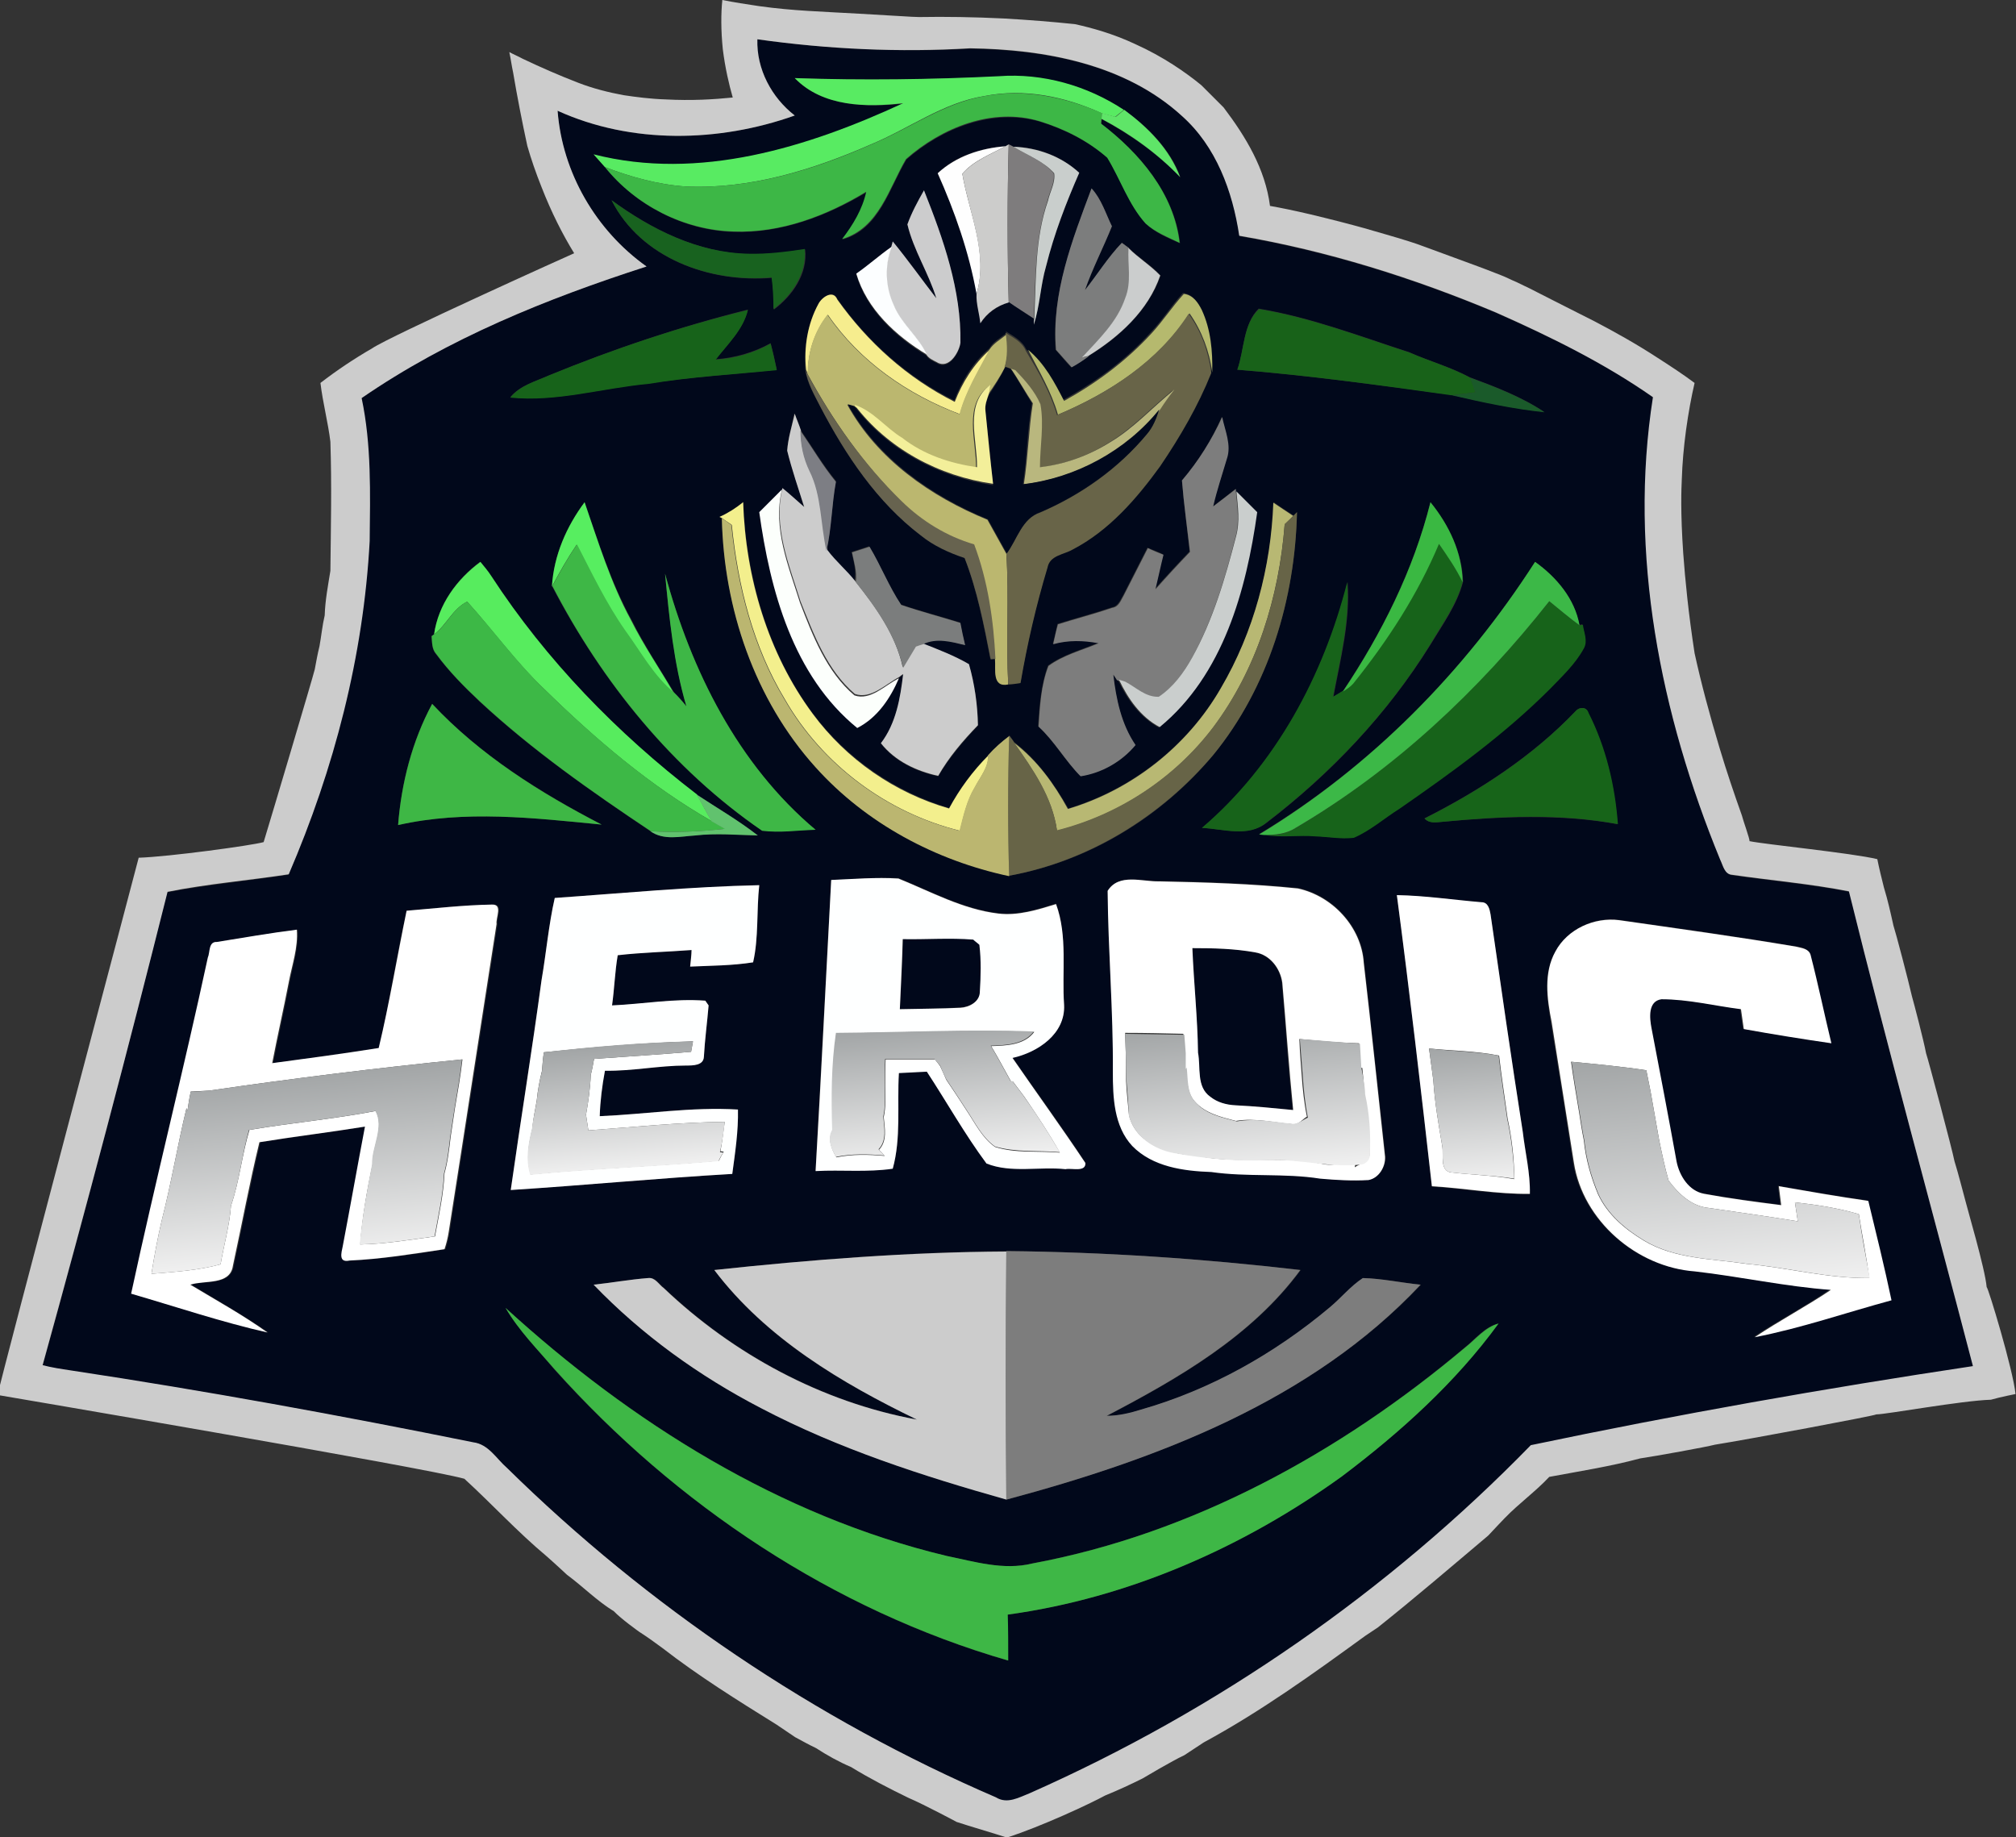 <?xml version="1.0" encoding="utf-8"?>
<!-- Generator: Adobe Illustrator 19.0.0, SVG Export Plug-In . SVG Version: 6.00 Build 0)  -->
<svg version="1.1" id="Layer_1" xmlns="http://www.w3.org/2000/svg" xmlns:xlink="http://www.w3.org/1999/xlink" x="0px" y="0px"
	 viewBox="-82 226.6 425.9 388.1" style="enable-background:new -82 226.6 425.9 388.1;" xml:space="preserve">
<rect x="-82" y="226.6" width="425.9" height="388.1" fill="#333333" stroke="none"/>
<style type="text/css">
	.st0{fill:#01081B;}
	.st1{fill:#CCCCCC;}
	.st2{fill:#58EB62;}
	.st3{fill:#3DB746;}
	.st4{fill:#5FE568;}
	.st5{fill:#FEFEFE;}
	.st6{fill:#CCCCCB;}
	.st7{fill:#7E7C7D;}
	.st8{fill:#C9CECC;}
	.st9{fill:#CCCCCD;}
	.st10{fill:#7C7D7D;}
	.st11{fill:#18621F;}
	.st12{fill:#FCFEFF;}
	.st13{fill:#CBCDCD;}
	.st14{fill:#F6ED8E;}
	.st15{fill:#B5B96E;}
	.st16{fill:#17631A;}
	.st17{fill:#186219;}
	.st18{fill:#BBB76F;}
	.st19{fill:#686448;}
	.st20{fill:#B9B77E;}
	.st21{fill:#67634F;}
	.st22{fill:#00081C;}
	.st23{fill:#1A5A2A;}
	.st24{fill:#F3EF9A;}
	.st25{fill:#7D7D7D;}
	.st26{fill:#7D7E84;}
	.st27{fill:#FCFFFC;}
	.st28{fill:#CACECD;}
	.st29{fill:#57EE60;}
	.st30{fill:#F3EF8D;}
	.st31{fill:#B8B873;}
	.st32{fill:#3AB842;}
	.st33{fill:#676447;}
	.st34{fill:#BBB670;}
	.st35{fill:#3EB746;}
	.st36{fill:#7B7D7D;}
	.st37{fill:#57EC5E;}
	.st38{fill:#3CB847;}
	.st39{fill:#3DB846;}
	.st40{fill:#3EB745;}
	.st41{fill:#176419;}
	.st42{fill:#61C26E;}
	.st43{fill:#FEFFFF;}
	.st44{fill:#FFFFFF;}
	.st45{fill:url(#SVGID_1_);}
	.st46{fill:url(#SVGID_2_);}
	.st47{fill:url(#SVGID_3_);}
	.st48{fill:url(#SVGID_4_);}
	.st49{fill:url(#SVGID_5_);}
	.st50{fill:url(#SVGID_6_);}
</style>
<path class="st0" d="M78,234.9c14.9,2.1,30,2.8,45,2c15.8,0.2,32.8,3.3,44.8,14.3c7.2,6.5,10.7,15.9,12.1,25.3
	c18.6,3.2,36.8,8.9,54.2,16.2c11.5,5.1,22.9,10.6,33.2,17.9c-5.2,33.1,1.6,67,14.2,97.7c0.6,1.2,0.9,3,2.5,3.2
	c8.2,1.2,16.5,1.9,24.7,3.5c8.2,33.5,17.5,66.9,26.2,100.3c-31.3,4.7-62.5,10.2-93.4,16.7c-30.1,30.9-66.3,56-105.8,73.5
	c-2.3,1-4.8,2.4-7.2,0.9C90.1,589.8,54.9,566,25.1,536.8c-2.2-2-3.9-5-7.1-5.4c-28.2-5.8-56.6-10.9-85.1-15.2
	c-2-0.3-3.9-0.6-5.9-1.1c9.2-33.2,18-66.6,26.3-100c8.5-1.6,17.1-2.4,25.6-3.7C-11.5,389-5.3,365.2-4,340.9
	c0.1-10.1,0.4-20.3-1.7-30.2c18.3-12.6,39.2-21,60.2-27.8C43.9,275.3,36.7,263,35.8,250c15.7,7.1,34.1,6.7,50.1,1
	C81,247.2,77.8,241.2,78,234.9 M85.9,243.1c5.9,6.1,15.1,6.2,23,5.4c-20.2,9.3-43.2,16.5-65.4,10.8c0.6,0.7,1.8,2,2.4,2.7
	c6.5,8.1,16.7,13.3,27.1,13.6c10,0.3,19.6-3.3,28.1-8.4c-0.8,3.7-2.8,7-5.1,10c7.8-2.2,9.8-10.7,13.5-16.9c7.5-6.6,18.2-10.9,28.2-8
	c5.2,1.6,10.2,4.1,14.3,7.7c2.8,4.5,4.5,9.8,8.1,13.9c2,1.9,4.7,3,7.2,4.1c-1.2-10.5-8.5-19-16.6-25.2c0-0.3,0-0.8,0.1-1
	c6.1,3.3,11.8,7.3,16.6,12.3c-2.1-5.9-6.8-10.6-11.8-14.2c-7.8-5.1-17.1-7.7-26.4-7.1C114.7,243.4,100.3,243.6,85.9,243.1
	 M116.1,263.2c3.7,8.1,6.6,16.6,8.3,25.4c-0.2,2.1,0.6,4.2,0.8,6.2c1.4-2.1,3.5-3.6,6-4.4c1.8,1.2,3.5,2.3,5.3,3.5
	c0,0.3,0,1-0.1,1.3c1.3-4,1.4-8.3,2.6-12.4c1.7-6.8,4.2-13.3,7-19.7c-3.8-3.5-8.8-5.4-13.9-5.5c-0.3-0.1-0.8-0.4-1-0.5l-0.7,0.4
	C125.2,257.9,119.9,259.5,116.1,263.2 M109.7,274c1.3,5.5,4.6,10.4,6.2,15.8c-3-4-6-8.1-9.2-12l-0.3,1.1c-2.6,1.8-4.9,3.9-7.5,5.7
	c2.1,7.4,8.3,13.2,14.8,17.1c0.4,0.8,1.4,1.2,2.2,1.6c2.4,1.6,4.7-2,5-4.1c0.2-11.2-3.6-22-7.7-32.2
	C111.9,269.1,110.6,271.5,109.7,274 M148.6,266.4c-4,10.9-8.5,22.3-7.6,34.1c1.1,1.2,2.1,2.5,3.3,3.7c1.3-0.7,2.5-1.5,3.7-2.4
	c6.5-4,12.6-9.6,15.2-17c-2-2.2-4.6-3.7-6.7-5.8c-0.5-0.4-1-0.7-1.5-1.1c-2.9,3.1-5.1,6.7-7.8,10c1.6-4.6,3.9-9,5.7-13.5
	C151.5,271.7,150.7,268.6,148.6,266.4 M47.2,268.9c6.2,12.3,20.8,17.5,33.9,16.4c0.3,2.2,0.4,4.4,0.4,6.7c3.9-2.9,7.2-7.6,6.6-12.7
	c-4,0.6-7.9,1.1-11.9,1C65.4,280,55.6,275,47.2,268.9 M90.9,290.8c-2.3,4.2-3.1,9.2-2.8,13.9c0.4,2.8,1.9,5.3,3.2,7.8
	c5.3,10.2,11.9,20,21.1,27c2.8,2.2,6,3.7,9.3,4.8c2.7,6.9,4.1,14.2,5.5,21.4l1-0.1c0.2,2.1-0.7,6,2.8,5.3c0.7-0.1,1.9-0.3,2.6-0.3
	c1.4-8.2,3.3-16.4,5.7-24.4c0.5-2.6,3.4-2.6,5.3-3.8c7.7-4,13.5-10.6,18.5-17.6c4.2-6.2,8-12.7,10.8-19.7c0.1-4.5-0.3-9.1-2.2-13.2
	c-0.7-1.6-1.9-3.2-3.8-3.4c-2.4,2.6-4.3,5.7-6.8,8.3c-5.3,5.9-11.8,10.6-18.7,14.4c-2-3.9-4.1-8-7.6-10.8c-0.8-1.8-2.7-2.8-4.3-3.8
	l0.1,0.4c-1.3,1-2.8,1.8-3.6,3.2c-3.4,2.9-5.8,6.8-7.4,11c-9.9-4.9-18.4-12.5-24.8-21.6C94,287.8,91.7,289.4,90.9,290.8 M34,305.9
	c-2.9,1.3-6.1,2.1-8.2,4.6c9.9,1,19.5-2,29.2-2.9c9-1.4,18-1.9,27.1-2.9c-0.4-1.9-0.8-3.8-1.3-5.6c-3.6,2-7.6,3.1-11.6,3.4
	c2.6-3.3,5.8-6.3,6.8-10.5C61.7,295.6,47.6,300.3,34,305.9 M179.4,304.7c15.1,1.2,30.2,3.3,45.2,5.3c6.5,1.5,13,2.9,19.6,3.6
	c-4.8-3.2-10.3-5.3-15.7-7.3c-4.1-2.2-8.6-3.4-12.8-5.3c-10.5-3.4-20.9-7.4-31.8-9.2C180.6,295.1,180.9,300.5,179.4,304.7
	 M84.3,321.8c1.1,4.1,2.5,8.1,3.6,12.2c-1.5-1.3-3.1-2.7-4.6-4c-1.6,1.6-3.2,3.2-4.8,4.8c2.3,16.5,7.1,34.5,20.7,45.4
	c4.2-2.1,6.9-6.2,8.8-10.5c0.2-0.1,0.6-0.4,0.8-0.6c-0.6,5.1-1.5,10.4-4.7,14.6c3,3.8,7.5,5.9,12.1,6.9c2.3-3.9,5.3-7.4,8.4-10.7
	c0-4.4-0.7-8.7-1.9-12.9c-3.1-1.8-6.4-3.1-9.8-4.4c2.9-1.4,6-0.5,8.9,0.2c-0.3-1.6-0.7-3.1-1-4.7c-4.1-1.3-8.4-2.4-12.5-3.8
	c-2.6-3.9-4.3-8.3-6.7-12.3c-1.2,0.4-2.5,0.8-3.7,1.2c0.4,2,1.1,4.1,0.6,6.2c-1.9-2.3-4.1-4.3-5.9-6.6c1.1-4.8,1.1-9.7,2-14.6
	c-2.8-3.4-5-7.2-7.5-10.8c-0.3-1.2-0.8-2.4-1.3-3.5C85.3,316.6,84.5,319.1,84.3,321.8 M167.7,328.1c0.4,5,1.1,10,1.6,15
	c-2.5,2.6-4.9,5.2-7.3,7.9c0.6-2.4,1.1-4.8,1.7-7.3c-0.8-0.4-2.5-1.1-3.3-1.4c-1.7,3.3-3.4,6.7-5.1,10c-0.6,1-1.1,2.4-2.4,2.6
	c-3.8,1.3-7.7,2.3-11.5,3.5c-0.3,1.4-0.6,2.8-1,4.2c3.2-0.9,6.4-0.8,9.6-0.2c-3.6,1.5-7.4,2.5-10.6,4.8c-1.5,4.1-1.8,8.5-2.1,12.8
	c3.4,3.1,5.7,7.3,8.9,10.5c4.5-0.7,8.7-3.1,11.6-6.6c-3-4.4-4.1-9.7-4.7-14.9c0.2,0.3,0.6,0.9,0.8,1.2l0.3,0.1c1.9,4,4.6,7.8,8.6,10
	c13.5-11,18.3-28.9,20.6-45.4c-1.5-1.5-2.9-2.9-4.4-4.4l0-0.6c-1.6,1.3-3.2,2.5-4.8,3.7c0.8-3.4,2-6.7,2.9-10.1c1-3-0.4-5.9-1-8.8
	C174,319.5,171.2,324,167.7,328.1 M41.5,332.7c-3.8,5.1-6.5,11.2-6.9,17.7c10.6,20.3,25.4,38.7,44.4,51.7c3.8,0.4,7.5-0.2,11.3-0.2
	c-16.5-13.7-26.3-33.7-31.8-54.1c0.9,9.4,1.9,18.9,4.5,28c-0.8-1-1.6-1.9-2.5-2.8c-3.1-5.1-6.4-10.1-9.1-15.5
	C47.1,349.7,44.4,341.1,41.5,332.7 M70,335.8l0.5,0.3c0.5,19,6.9,38.3,19.8,52.5c10.6,11.9,25.4,19.7,40.9,23
	c16.8-3,32.2-12.4,43.1-25.5c11.7-14.3,17.3-33,17.7-51.3l-0.7,0.7c-1.4-0.9-2.8-1.8-4.2-2.8c-0.6,13.6-4.1,27.3-11.1,39.2
	c-7.1,12.2-18.8,21.4-32.3,25.5c-3-5.2-6.6-10.3-11.4-14c-0.3-0.4-0.8-1-1-1.4c-1.6,1.3-3.2,2.6-4.5,4.1c-3.3,3.4-6,7.1-8.3,11.2
	c-11.4-3.4-21.7-10.5-28.8-20c-9.5-12.8-14.1-28.9-14.7-44.7C73.5,334,71.8,335.1,70,335.8 M220.2,332.7
	c-3.6,14.3-10.3,27.7-18.5,39.9c-0.7,0.4-1.4,0.8-2,1.2c1.5-8,3.6-16,3-24.2c-5,19.7-15.1,38.6-30.7,51.9c4.5,0.2,9.7,2,13.6-1.1
	c13.6-10.4,25.5-23,34.6-37.6c2.6-4.3,5.6-8.4,6.9-13.3C226.9,343.4,224.1,337.5,220.2,332.7 M9.7,360.6l-0.6,0.4
	c0.2,1.3,0.1,2.8,1,3.8c2.7,3.6,5.9,6.9,9.2,10c11.1,10.3,23.6,19,36.1,27.4c2.8,2,6.3,1.1,9.5,0.9c4.4-0.6,8.8-0.1,13.2,0
	c-4.1-3.2-8.7-5.8-13-8.7c-16.8-12.9-31.8-28.4-43.4-46.1c-0.7-1-1.5-2-2.3-3C14.5,348.9,10.6,354.3,9.7,360.6 M242.3,345.3
	c-14.9,23.2-34.7,43.3-58.3,57.5l1,0.1c3.6,0.6,7.3-0.1,10.9,0.3c2.7,0.1,5.4,0.7,8,0.3c3.5-1.4,6.4-4.1,9.6-6.1
	c11.1-7.7,22.1-15.8,31.8-25.3c2.7-2.6,5.4-5.3,7.2-8.6c0.9-1.6,0-3.4-0.2-5l-0.7,0.1C250.7,353.1,246.8,348.5,242.3,345.3
	 M9.3,375.3c-4.3,7.9-6.5,16.7-7.2,25.6c14.1-3.2,28.7-1.5,43-0.1C32.1,394,19.4,386.1,9.3,375.3 M250.9,376.8
	c-9.1,9.5-20.3,16.8-32,22.7c1,1.1,2.6,0.8,3.9,0.7c12.3-1.1,24.7-1.7,36.9,0.5c-0.6-8.1-2.5-16.2-6.2-23.5
	C253.2,375.9,251.7,375.9,250.9,376.8 M93.6,412.5c-1.1,20.5-2.2,40.9-3.3,61.4c5.4-0.3,10.9,0.3,16.3-0.5
	c1.8-6.5,0.9-13.5,1.3-20.2c2-0.1,3.9-0.2,5.9-0.3c4.2,6.5,8,13.2,12.6,19.4c5.2,2.1,11.2,0.6,16.7,1.2c1.3-0.2,4.3,0.8,4.2-1.3
	c-4.9-7.5-10.3-14.8-15.4-22.2c5.4-1.1,11.2-5.1,10.9-11.2c-0.5-7.1,0.8-14.5-1.7-21.3c-3.9,1.2-8,2.5-12.2,2
	c-7.5-0.9-14.2-4.6-21.1-7.4C103.1,411.9,98.4,412.4,93.6,412.5 M152,414.8c0.1,12.7,1.2,25.4,1.2,38.1c0,5.4,0.2,11.5,4.1,15.7
	c4.3,4.4,10.8,5.3,16.7,5.5c7.6,1.1,15.4,0.3,23,1.4c3.4,0.3,6.8,0.5,10.2,0.3c2.2-0.4,3.6-2.8,3.5-4.9c-1.5-13.7-3-27.3-4.5-41
	c-0.5-7.5-6.6-14.1-13.9-15.7c-9.7-1-19.5-1.3-29.3-1.5C159.3,412.9,154.3,411,152,414.8 M35.2,416.3c-1.3,5.7-1.8,11.6-2.8,17.4
	c-2,14.8-4.4,29.5-6.5,44.3c15.6-1,31.1-2.5,46.8-3.4c0.6-4.5,1.3-9,1.2-13.6c-9.8-0.6-19.4,1-29.2,1.4c0.1-3.2,0.5-6.4,1.1-9.6
	c5.8,0.1,11.4-1.1,17.2-1.1c1.3,0,3.5,0,3.7-1.8c0.2-3.7,0.7-7.3,1-10.9l-0.7-1c-6.6-0.5-13.1,0.8-19.7,1c0.5-3.5,0.6-7.1,1.2-10.6
	c5.2-0.6,10.4-0.7,15.6-1.1c-0.1,0.9-0.2,2.6-0.3,3.5c4.4-0.2,8.9-0.2,13.3-0.9c1.2-5.2,0.7-10.9,1.3-16.3
	C64,414,49.6,415.3,35.2,416.3 M213.1,415.7c2.7,20.5,5.1,41,7.4,61.6c6.9,0.4,13.7,1.7,20.7,1.6c0.1-4.4-0.9-8.8-1.5-13.1
	c-2.4-15.3-4.6-30.6-6.8-45.9c-0.1-1.1-0.5-2.6-1.9-2.6C225,416.7,219.1,415.9,213.1,415.7 M3.9,419c-2.1,9.6-3.7,19.3-5.7,29
	c-7.5,1.1-15,2.2-22.5,3.2c1.1-5.7,2.4-11.4,3.5-17.1c0.7-3.7,1.9-7.3,1.7-11.1c-5.7,0.8-11.3,1.7-16.9,2.6
	c-1.8-0.1-1.4,2.2-1.9,3.3c-5.2,23.7-11.1,47.3-16.2,71c9.6,2.8,19.1,5.9,28.8,8.2c-5.2-3.6-10.8-6.8-16.3-10.1c3-1,8.3,0.3,9-4
	c1.9-8.7,3.5-17.4,5.6-26.1c7.4-1.2,14.9-2.1,22.3-3.3c-1.6,8.4-3.1,16.9-4.7,25.3c-0.3,1.3-0.9,3.5,1.4,3
	c6.7-0.3,13.4-1.3,20.1-2.4c0.4-1.2,0.7-2.5,0.9-3.7c3.4-21.7,6.7-43.3,10.1-65c-0.3-1.3,1.4-4.3-1-4.1
	C15.9,417.8,9.9,418.5,3.9,419 M246.6,427.6c-2.6,4.5-1.8,10-1,14.8c1.6,9.9,3.2,19.8,4.7,29.7c1.9,12.3,13.3,22.2,25.6,23
	c9.6,1.1,19.1,3.2,28.7,3.9c-5.2,3.6-10.8,6.5-16.1,10c9.8-1.9,19.3-5.2,28.9-7.8c-1.5-7-3.3-14-4.9-21c-6.3-0.9-12.6-2-18.9-3.1
	c0.1,1,0.4,3,0.5,4c-5.4-0.7-10.9-1.4-16.3-2.4c-3.3-0.6-5.2-3.8-5.8-6.8c-1.8-9.4-3.6-18.8-5.3-28.2c-0.4-2.1-0.7-5.7,2.1-6.1
	c5.6,0,11.2,1.4,16.8,2.1c0.2,1.4,0.4,2.8,0.6,4.2c6.1,1.1,12.3,2.1,18.5,3c-1.5-6.2-2.8-12.5-4.4-18.7c-0.4-1.4-1.9-1.5-3-1.7
	c-12.4-2.1-24.9-3.8-37.4-5.6C254.8,420.3,249.2,422.8,246.6,427.6 M68.9,494.9c10.8,14.4,26.8,23.9,42.9,31.6
	c-20.1-3.7-38.8-13.8-53.5-27.8c-1.1-0.8-1.8-2.3-3.3-2.1c-3.8,0.3-7.6,1-11.5,1.4c10.2,10.7,22.3,19.4,35.4,26.1
	c16.4,8.6,34,14.3,51.8,19.3c31.8-8.6,64.4-20.9,87.5-45.4c-4.1-0.4-8.1-1.3-12.2-1.4c-2.6,1.8-4.6,4.2-7,6.2
	c-11.6,9.8-25.2,17.4-39.9,21.6c-2.3,0.8-4.7,1.3-7.2,1.3c15.1-7.9,30.6-16.8,40.9-30.8c-20.6-2.4-41.4-3.8-62.1-4
	C110,491.1,89.4,492.7,68.9,494.9 M24.8,502.9c2.8,4.8,6.8,8.8,10.3,13c25.6,28.5,58.8,50.8,95.8,61.5c0-3.3,0-6.5-0.1-9.7
	c25.6-3.5,49.8-14.2,70.6-29.2c12.4-9.2,24-19.8,33.1-32.3c-3,0.8-4.8,3.3-7.1,5.1c-26.2,22.1-57.4,39.3-91.4,45.6
	c-6.1,1.5-12.2-0.4-18.1-1.6C82.8,546.8,51.3,527.1,24.8,502.9z"/>
<path class="st0" d="M108.1,439.8c0.3-5,0.5-10,0.7-14.9c5,0.2,10-0.2,14.9,0.1c0.3,0.3,1,0.8,1.3,1.1c0.4,3.3,0.2,6.6,0.1,9.9
	c0,2.1-2.2,3.3-4.1,3.4C116.6,439.7,112.4,439.7,108.1,439.8z"/>
<path class="st0" d="M169.9,426.9c4.4,0,8.9,0.1,13.2,0.9c3.1,0.5,5.3,3.3,5.7,6.4c0.8,9,1.3,18,2.3,26.9c-4-0.4-8.1-0.8-12.2-1
	c-1.9,0-3.8-0.6-5.3-1.8c-3-2.1-1.9-6.2-2.6-9.3C171,441.6,170.2,434.2,169.9,426.9z"/>
<path class="st1" d="M72.8,247.2c-0.8-2.8-1.6-6.2-2.1-10.2c-0.4-4-0.4-7.5-0.1-10.4c2.5,0.5,5.1,0.9,7.8,1.3c3.6,0.5,7,0.8,10.3,1
	c3.3,0.2,7.2,0.4,10.9,0.6c7.4,0.4,11.2,0.7,12.6,0.7c5.6-0.1,11.6,0,17.8,0.3c5.3,0.3,10.3,0.7,15.1,1.2c3.6,0.8,8,2,12.7,4.2
	c6,2.7,10.7,6,14,8.7c1.6,1.6,3.1,3.1,4.7,4.7c4.7,6.2,8.8,13,9.8,20.8c2.3,0.4,5.2,1,8.6,1.8c5,1.2,8.8,2.2,11.3,2.9
	c3.4,1,6,1.7,9.5,2.8c2.5,0.8,2.3,0.8,13.8,5c0.9,0.3,2.9,1.1,5.5,2.1c1.3,0.5,2.4,1.1,3.4,1.5c1.3,0.6,2.2,1.1,2.7,1.3
	c2.1,1.1,7.1,3.6,13.8,7c4.2,2.2,8.7,4.7,13.3,7.7c2.8,1.8,5.4,3.5,7.8,5.3c-0.7,3-1.3,6.3-1.8,9.9c-0.5,3.7-0.8,7.2-0.9,10.4
	c-0.1,2.1-0.3,6.9,0.3,15.7c0.4,5.5,1.1,12.7,2.4,21.1c1.4,6.4,3.2,13.1,5.3,20.1c1.5,5,3.1,9.7,4.7,14.2c0.2,0.9,1.7,5,1.6,5.4
	c3.4,0.7,21.6,2.5,27,3.8c0.4,2,0.9,4,1.4,6c0.8,2.6,1.4,5.3,2,8c0.5,1.5,3.1,11.4,3.9,14.9c0.4,1.4,2.5,9.4,3,12.1
	c0.4,1.1,5.6,20.6,6,22.8c0.9,2.9,1.6,5.8,2.4,8.7c0.1,0.6,4.1,14.1,4.4,17.9c0.3,0,5.6,17.5,6.1,22.6c0,0-3.1,0.6-5.2,1.2
	c-6.3,0.2-22.1,3.1-24.2,3.1c-0.4,0.3-27.2,5.3-34.1,6.4c-1.9,0.5-12.4,2.4-15.8,2.9c-6.3,1.7-12.8,2.7-19.2,3.9
	c-2.9,3.1-6.4,5.6-9.4,8.7c0,0-2.4,2.5-3.5,3.7c-7.7,6.5-15.4,13.1-23.3,19.4c-0.9,0.6-2.7,1.8-2.7,1.8c-11,8-22.1,16-34.1,22.5
	c-1.4,0.9-2.7,1.8-4.1,2.7c-2.6,1.2-8.8,4.9-8.8,4.9c-2.6,1.3-5.2,2.5-7.9,3.6c-3.3,1.8-13.6,6.6-20.8,8.9
	c-2.7-0.9-7.9-2.4-10.6-3.3c0,0-6.7-3.6-10.2-5.1c-4.1-2-8.2-4.1-12.1-6.5c-2.6-1.1-5.1-2.5-7.4-4c-1.5-0.7-2.9-1.5-4.4-2.3
	c-1.3-0.9-2.7-1.8-4-2.7c-8.2-5.1-16.4-10.2-24-16.1c-1.6-1.2-3.3-2.4-5-3.5c0,0-3.8-2.7-5.3-4.3c-3.6-2.2-6.5-5.2-9.9-7.7
	c0,0-2.9-2.7-4.4-4c-6.1-5.1-11.4-10.9-17.3-16.3c-8-2.3-98.6-17.7-98.6-17.7c0.8-4.1,29.7-112.9,29.8-113.5
	c6.4-0.2,24-2.6,26.4-3.3c1.5-4.9,10.4-34.8,10.8-36.5c0.3-1.6,0.6-3.3,1-4.9c0.4-2.2,0.6-4.4,1.1-6.5c0.1-3.2,0.7-6.3,1.2-9.4
	c0.1-9.1,0.3-18.2,0-27.3c-0.5-4.1-1.6-8.2-2.1-12.4c3.5-2.7,7.1-5.1,10.9-7.3c3.6-2.5,42.2-19.9,42.7-20.1c-2.4-3.9-4.8-8.6-6.9-14
	c-1.2-3-2.2-5.9-3-8.7c-1.1-5.1-2.1-10.2-3-15.5c-0.3-1.4-0.5-2.9-0.8-4.3c0.9,0.5,1.9,0.9,2.8,1.4c4,1.9,7.9,3.6,11.8,5.1
	c3.1,1.2,6.3,2,9.5,2.6c2.7,0.4,5.7,0.8,8.9,0.9C64.2,247.9,68.8,247.6,72.8,247.2z M78,234.9c-0.2,6.3,3,12.3,7.9,16.1
	c-16,5.7-34.5,6.1-50.1-1c1,13.1,8.1,25.3,18.8,32.9c-21.1,6.8-41.9,15.2-60.2,27.8c2.1,9.9,1.8,20.1,1.7,30.2
	c-1.3,24.3-7.5,48.1-17.1,70.4c-8.5,1.3-17.1,2-25.6,3.7C-55,448.5-63.8,481.8-73,515c1.9,0.5,3.9,0.8,5.9,1.1
	c28.5,4.3,56.9,9.5,85.1,15.2c3.2,0.4,4.9,3.5,7.1,5.4c29.8,29.3,65,53.1,103.3,69.6c2.4,1.5,4.9,0,7.2-0.9
	c39.5-17.5,75.7-42.6,105.8-73.5c31-6.5,62.1-12,93.4-16.7c-8.7-33.4-17.9-66.7-26.2-100.3c-8.1-1.6-16.4-2.3-24.7-3.5
	c-1.6-0.1-1.9-2-2.5-3.2c-12.6-30.7-19.4-64.6-14.2-97.7c-10.3-7.2-21.7-12.8-33.2-17.9c-17.4-7.3-35.5-13-54.2-16.2
	c-1.4-9.4-4.9-18.9-12.1-25.3c-12-11-29.1-14.1-44.8-14.3C108,237.7,92.9,237,78,234.9z"/>
<path class="st1" d="M84.3,321.8c0.2-2.7,1-5.2,1.6-7.8c0.4,1.2,0.9,2.3,1.3,3.5c0,3,0.6,5.9,1.9,8.5c2.6,5.2,2.3,11.2,3.7,16.8
	c1.8,2.4,4.1,4.3,5.9,6.6c4.3,5.4,8.5,11.2,10,18.1c0.9-1.5,1.8-3,2.7-4.5c0.4-0.1,1.2-0.4,1.5-0.5c3.3,1.3,6.7,2.6,9.8,4.4
	c1.2,4.2,1.8,8.5,1.9,12.9c-3.2,3.3-6.1,6.7-8.4,10.7c-4.6-1-9.1-3.1-12.1-6.9c3.2-4.2,4.1-9.5,4.7-14.6c-0.2,0.1-0.6,0.4-0.8,0.6
	c-2.9,1.5-6,4.8-9.4,3.6c-5.9-5-8.7-12.6-11.5-19.6c-2.4-7.7-5.8-15.7-3.8-23.9c1.6,1.3,3.1,2.7,4.6,4
	C86.7,329.9,85.3,325.9,84.3,321.8z"/>
<path class="st1" d="M68.9,494.9c20.5-2.2,41.1-3.8,61.7-3.9c-0.1,17.5-0.1,34.9,0,52.4c-17.7-5-35.4-10.7-51.8-19.3
	c-13.1-6.8-25.2-15.5-35.4-26.1c3.8-0.4,7.6-1.1,11.5-1.4c1.5-0.2,2.3,1.4,3.3,2.1c14.7,14,33.4,24.1,53.5,27.8
	C95.8,518.8,79.8,509.3,68.9,494.9z"/>
<path class="st2" d="M85.9,243.1c14.4,0.5,28.8,0.3,43.1-0.4c9.3-0.7,18.7,2,26.4,7.1c-0.4,0.4-1.4,1.1-1.8,1.5
	c-1-0.3-2-0.5-2.9-0.8c-7.7-3.5-16.3-5.3-24.8-3.6c-8.7,1.4-15.9,6.9-23.9,10.2c-12.3,5.4-25.6,9.5-39.1,8.9
	c-5.9-0.4-11.6-2-17.1-4.1c-0.6-0.7-1.8-2-2.4-2.7c22.3,5.7,45.3-1.5,65.4-10.8C101.1,249.3,91.8,249.2,85.9,243.1z"/>
<path class="st3" d="M102.1,257.1c8-3.3,15.2-8.7,23.9-10.2c8.4-1.6,17,0.2,24.8,3.6l-0.1,1.2c0,0.3-0.1,0.8-0.1,1
	c8.1,6.2,15.4,14.7,16.6,25.2c-2.5-1.2-5.1-2.2-7.2-4.1c-3.6-4-5.3-9.3-8.1-13.9c-4.1-3.6-9.1-6.1-14.3-7.7c-10-3-20.7,1.4-28.2,8
	c-3.6,6.1-5.7,14.6-13.5,16.9c2.3-3,4.3-6.3,5.1-10c-8.4,5.1-18.1,8.8-28.1,8.4c-10.4-0.3-20.6-5.5-27.1-13.6
	c5.5,2.1,11.2,3.7,17.1,4.1C76.5,266.6,89.9,262.5,102.1,257.1z"/>
<path class="st4" d="M155.5,249.8c5,3.7,9.6,8.3,11.8,14.2c-4.8-5-10.5-9.1-16.6-12.3l0.1-1.2c1,0.3,1.9,0.5,2.9,0.8
	C154.1,251,155,250.2,155.5,249.8z"/>
<path class="st5" d="M116.1,263.2c3.9-3.6,9.1-5.3,14.3-5.7c-3.1,1.7-6.7,3-9.1,5.8c1.4,8.3,5.6,16.8,3,25.4
	C122.7,279.8,119.7,271.3,116.1,263.2z"/>
<path class="st6" d="M130.4,257.5l0.7-0.4c-0.3,11.1-0.3,22.3,0,33.4c-2.5,0.7-4.6,2.2-6,4.4c-0.2-2.1-0.9-4.1-0.8-6.2
	c2.5-8.6-1.6-17.1-3-25.4C123.8,260.5,127.3,259.2,130.4,257.5z"/>
<path class="st7" d="M131.1,257.1c0.3,0.1,0.8,0.4,1,0.5c2.9,1.8,6.3,3,8.5,5.6c0.3,2-0.9,3.9-1.3,5.8c-2.7,8-2.5,16.6-2.9,24.9
	c-1.8-1.2-3.6-2.3-5.3-3.5C130.8,279.4,130.8,268.2,131.1,257.1z"/>
<path class="st8" d="M132.1,257.6c5.1,0.2,10.1,2,13.9,5.5c-2.8,6.4-5.3,12.9-7,19.7c-1.2,4.1-1.3,8.4-2.6,12.4c0-0.3,0-1,0.1-1.3
	c0.4-8.4,0.1-16.9,2.9-24.9c0.4-1.9,1.6-3.8,1.3-5.8C138.4,260.6,135,259.4,132.1,257.6z"/>
<g id="_x23_cccccdff">
	<path class="st9" d="M109.7,274c0.9-2.5,2.2-4.9,3.5-7.2c4.1,10.3,7.9,21.1,7.7,32.2c-0.3,2.1-2.5,5.7-5,4.1
		c-0.8-0.4-1.7-0.8-2.2-1.6c-1.8-3.9-5.4-6.5-7-10.5c-1.8-3.8-1.9-8.3-0.4-12.3l0.3-1.1c3.2,3.9,6.1,8,9.2,12
		C114.2,284.3,111,279.5,109.7,274z"/>
</g>
<g id="_x23_7c7d7dff">
	<path class="st10" d="M148.6,266.4c2.1,2.3,3,5.3,4.3,8c-1.8,4.5-4.1,8.9-5.7,13.5c2.6-3.3,4.9-7,7.8-10c0.5,0.4,1,0.7,1.5,1.1
		c-0.2,3.5,0.8,7.3-0.7,10.6c-1.8,5-5.6,8.7-9,12.5l1.3-0.3c-1.2,0.9-2.4,1.7-3.7,2.4c-1.1-1.2-2.2-2.5-3.3-3.7
		C140.1,288.6,144.5,277.3,148.6,266.4z"/>
</g>
<g id="_x23_18621fff">
	<path class="st11" d="M47.2,268.9c8.4,6.2,18.3,11.1,28.9,11.3c4,0.1,8-0.4,11.9-1c0.5,5.1-2.7,9.8-6.6,12.7c0-2.2-0.1-4.5-0.4-6.7
		C68,286.4,53.4,281.1,47.2,268.9z"/>
</g>
<g id="_x23_fcfeffff">
	<path class="st12" d="M98.9,284.4c2.6-1.8,4.9-3.9,7.5-5.7c-1.5,3.9-1.4,8.4,0.4,12.3c1.6,4,5.2,6.6,7,10.5
		C107.3,297.6,101.1,291.9,98.9,284.4z"/>
</g>
<g id="_x23_cbcdcdff">
	<path class="st13" d="M155.7,289.6c1.4-3.4,0.5-7.1,0.7-10.6c2.1,2.1,4.7,3.7,6.7,5.8c-2.5,7.4-8.7,13-15.2,17l-1.3,0.3
		C150.1,298.3,154,294.6,155.7,289.6z"/>
</g>
<g id="_x23_f6ed8eff">
	<path class="st14" d="M90.9,290.8c0.7-1.4,3.1-3.1,4-0.9c6.4,9,14.8,16.6,24.8,21.6c1.6-4.1,4-8,7.4-11c-2.3,4.5-5,8.7-6.3,13.6
		c-11.1-4.2-21.2-11.2-27.9-21c-2.8,3.5-4.3,8-4.2,12.5l-0.4-0.9C87.8,300,88.6,295,90.9,290.8z"/>
</g>
<g id="_x23_b5b96eff">
	<path class="st15" d="M161.3,297c2.4-2.6,4.4-5.7,6.8-8.3c1.9,0.2,3,1.8,3.8,3.4c1.9,4.1,2.3,8.7,2.2,13.2
		c-0.6-4.5-2.2-8.8-4.8-12.5c-6.5,10.1-16.9,16.8-27.8,21.4c-1.4-4.9-4-9.2-6.3-13.7c3.5,2.9,5.6,6.9,7.6,10.8
		C149.5,307.6,155.9,302.9,161.3,297z"/>
</g>
<g id="_x23_17631aff">
	<path class="st16" d="M34,305.9c13.7-5.6,27.7-10.3,42-13.8c-1,4.2-4.3,7.2-6.8,10.5c4.1-0.3,8-1.4,11.6-3.4
		c0.5,1.9,0.9,3.7,1.3,5.6c-9,0.9-18.1,1.4-27.1,2.9c-9.8,0.9-19.4,3.9-29.2,2.9C27.9,308,31.1,307.2,34,305.9z"/>
	<path class="st16" d="M203.9,370.9c7.2-9,13.5-18.8,18.1-29.5c1.8,2.6,3.6,5.3,5,8.1c-1.3,4.9-4.4,9-6.9,13.3
		c-9,14.6-21,27.2-34.6,37.6c-3.8,3.2-9.1,1.3-13.6,1.1c15.6-13.3,25.7-32.2,30.7-51.9c0.6,8.2-1.5,16.2-3,24.2
		c0.7-0.4,1.4-0.8,2-1.2C202.5,372.1,203.3,371.6,203.9,370.9z"/>
	<path class="st16" d="M245.3,353.6c2.1,1.7,4.2,3.5,6.4,5.1l0.7-0.1c0.2,1.6,1.1,3.4,0.2,5c-1.8,3.3-4.6,5.9-7.2,8.6
		c-9.6,9.6-20.7,17.6-31.8,25.3c-3.2,2-6.1,4.6-9.6,6.1c-2.7,0.3-5.4-0.2-8-0.3c-3.6-0.3-7.3,0.3-10.9-0.3c2.3,0.1,4.7-0.2,6.7-1.5
		C212.5,389.2,230.4,372.5,245.3,353.6z"/>
</g>
<g id="_x23_186219ff">
	<path class="st17" d="M179.4,304.7c1.5-4.2,1.2-9.7,4.6-12.8c10.9,1.8,21.3,5.8,31.8,9.2c4.2,1.8,8.7,3.1,12.8,5.3
		c0.4,1,0.8,2.1,1.1,3.1c-1.7,0.2-3.4,0.4-5.1,0.6C209.6,308,194.5,305.9,179.4,304.7z"/>
</g>
<g id="_x23_bbb76fff">
	<path class="st18" d="M88.6,305.6c0-4.5,1.4-9,4.2-12.5c6.7,9.8,16.9,16.9,27.9,21c1.3-4.9,4-9.2,6.3-13.6c0.9-1.4,2.4-2.2,3.6-3.2
		c0.4,2.3,0.4,4.6-0.3,6.9c-1,2-2.3,3.9-3.6,5.8l0.3-1.9c-5.6,4.1-2.7,11.6-2.8,17.4c-5.6-0.9-11.1-2.6-15.7-6
		c-3.5-2.1-6.1-5.8-10.1-7c-0.3-0.1-1-0.3-1.4-0.4c6.3,11.5,17.6,19.4,29.6,24.3c1.3,2.4,2.7,4.8,4,7.2c0.6,9.2-0.1,18.4,0.4,27.6
		c-3.5,0.7-2.6-3.2-2.8-5.3c-0.4-8.2-1.7-16.5-4.5-24.2c-5.8-1.7-11-4.9-15.3-9.1C100.4,324.6,93.9,315.4,88.6,305.6z"/>
</g>
<g id="_x23_686448ff">
	<path class="st19" d="M141.3,314.3c10.9-4.6,21.3-11.3,27.8-21.4c2.7,3.7,4.2,8,4.8,12.5c-2.8,7-6.6,13.5-10.8,19.7
		c-5,6.9-10.8,13.6-18.5,17.6c-1.9,1.1-4.8,1.2-5.3,3.8c-2.4,8-4.3,16.2-5.7,24.4c-0.6,0.1-1.9,0.3-2.6,0.3
		c-0.5-9.2,0.2-18.4-0.4-27.6c2.3-3,3.2-7.4,7.1-8.7c8.6-3.7,16.5-9.2,22.5-16.5c1.3-1.5,2-3.3,2.6-5.2c0.9-1.4,2-2.8,3-4.2
		c-4.6,3.7-8.6,8.2-13.7,11.2c-4.4,2.8-9.5,4.6-14.7,5.2c0.1-4.4,0.9-8.9,0.1-13.3c-1.2-2.8-3.2-5-5.3-7.2c-0.2-0.1-0.7-0.2-0.9-0.3
		c-0.3-0.1-0.9-0.3-1.1-0.4c0.7-2.2,0.6-4.6,0.3-6.9l-0.1-0.4c1.6,1,3.5,1.9,4.3,3.8C137.3,305,139.9,309.4,141.3,314.3z"/>
</g>
<g id="_x23_b9b77eff">
	<path class="st20" d="M131.6,304.5c0.2,0.1,0.7,0.2,0.9,0.3c2,2.1,4.1,4.4,5.3,7.2c0.8,4.4-0.1,8.9-0.1,13.3
		c5.2-0.6,10.2-2.4,14.7-5.2c5.1-3,9.1-7.5,13.7-11.2c-1.1,1.4-2.1,2.8-3,4.2c-7,8.8-17.7,14.5-28.8,15.8c0.9-5.7,1-11.4,1.9-17.1
		C134.6,309.4,133.2,306.9,131.6,304.5z"/>
</g>
<g id="_x23_67634fff">
	<path class="st21" d="M88.2,304.8l0.4,0.9c5.3,9.8,11.9,19,19.9,26.8c4.3,4.2,9.5,7.4,15.3,9.1c2.9,7.7,4.1,16,4.5,24.2l-1,0.1
		c-1.4-7.2-2.8-14.5-5.5-21.4c-3.3-1.1-6.6-2.6-9.3-4.8c-9.2-7-15.8-16.9-21.1-27C90.1,310.1,88.6,307.6,88.2,304.8z"/>
</g>
<g id="_x23_00081cff">
	<path class="st22" d="M130.4,304.1c0.3,0.1,0.9,0.3,1.1,0.4c1.6,2.4,3,4.9,4.5,7.3c-1,5.6-1,11.4-1.9,17.1
		c11.1-1.3,21.8-7.1,28.8-15.8c-0.6,1.9-1.3,3.7-2.6,5.2c-6,7.2-13.9,12.8-22.5,16.5c-3.9,1.3-4.9,5.7-7.1,8.7
		c-1.3-2.4-2.7-4.8-4-7.2c-11.9-4.9-23.2-12.8-29.6-24.3c0.3,0.1,1,0.3,1.4,0.4c7,9.3,17.9,15,29.3,16.7c-0.5-5.1-1-10.2-1.6-15.3
		c-0.2-1.3,0.2-2.5,0.7-3.7C128.2,308.1,129.4,306.2,130.4,304.1z"/>
</g>
<g id="_x23_1a5a2aff">
	<path class="st23" d="M229.7,309.5c-0.4-1-0.7-2.1-1.1-3.1c5.4,2,10.9,4.1,15.7,7.3c-6.6-0.7-13.2-2.1-19.6-3.6
		C226.3,309.9,228,309.7,229.7,309.5z"/>
</g>
<g id="_x23_f3ef9aff">
	<path class="st24" d="M124.4,325.3c0.1-5.8-2.8-13.2,2.8-17.4l-0.3,1.9c-0.4,1.2-0.9,2.4-0.7,3.7c0.5,5.1,1,10.2,1.6,15.3
		c-11.4-1.6-22.3-7.4-29.3-16.7c4,1.3,6.6,4.9,10.1,7C113.2,322.7,118.8,324.5,124.4,325.3z"/>
</g>
<g id="_x23_7d7d7dff">
	<path class="st25" d="M167.7,328.1c3.5-4.1,6.3-8.6,8.5-13.4c0.6,2.9,2,5.9,1,8.8c-1,3.4-2.1,6.6-2.9,10.1c1.6-1.2,3.2-2.5,4.8-3.7
		l0,0.6c0.3,3.2,0.8,6.5-0.1,9.6c-2.2,8.8-4.9,17.7-9.3,25.7c-1.8,3.1-4,6.2-7,8.2c-2.8,0-4.8-2-7.1-3.2c-0.3-0.1-1-0.3-1.3-0.4
		l-0.3-0.1c-0.2-0.3-0.6-0.9-0.8-1.2c0.6,5.2,1.7,10.5,4.7,14.9c-2.9,3.5-7.1,5.9-11.6,6.6c-3.2-3.2-5.5-7.4-8.9-10.5
		c0.3-4.3,0.5-8.7,2.1-12.8c3.1-2.3,7-3.3,10.6-4.8c-3.2-0.6-6.4-0.7-9.6,0.2c0.3-1.4,0.6-2.8,1-4.2c3.8-1.2,7.7-2.2,11.5-3.5
		c1.4-0.2,1.8-1.6,2.4-2.6c1.7-3.3,3.4-6.7,5.1-10c0.8,0.4,2.5,1.1,3.3,1.4c-0.6,2.4-1.1,4.8-1.7,7.3c2.4-2.7,4.8-5.3,7.3-7.9
		C168.8,338,168.1,333.1,167.7,328.1z"/>
	<path class="st25" d="M130.6,490.9c20.8,0.2,41.5,1.6,62.1,4c-10.3,14-25.8,22.9-40.9,30.8c2.5,0,4.9-0.6,7.2-1.3
		c14.7-4.2,28.2-11.8,39.9-21.6c2.4-2,4.4-4.5,7-6.2c4.1,0.1,8.1,1,12.2,1.4c-23.1,24.6-55.7,36.9-87.5,45.4
		C130.5,525.9,130.5,508.4,130.6,490.9z"/>
</g>
<g id="_x23_7d7e84ff">
	<path class="st26" d="M89,326.1c-1.3-2.7-1.9-5.6-1.9-8.5c2.5,3.6,4.7,7.4,7.5,10.8c-0.9,4.8-0.9,9.8-2,14.6
		C91.3,337.3,91.6,331.3,89,326.1z"/>
</g>
<g id="_x23_fcfffcff">
	<path class="st27" d="M78.4,334.8c1.6-1.6,3.2-3.2,4.8-4.8c-2,8.2,1.4,16.2,3.8,23.9c2.7,7,5.6,14.6,11.5,19.6
		c3.4,1.2,6.5-2.2,9.4-3.6c-1.8,4.2-4.5,8.3-8.8,10.5C85.5,369.3,80.7,351.3,78.4,334.8z"/>
</g>
<g id="_x23_cacecdff">
	<path class="st28" d="M179.1,340c0.9-3.2,0.4-6.4,0.1-9.6c1.5,1.5,2.9,2.9,4.4,4.4c-2.3,16.5-7.2,34.4-20.6,45.4
		c-4-2.1-6.7-6-8.6-10c0.3,0.1,1,0.3,1.3,0.4c2.3,1.2,4.3,3.3,7.1,3.2c3-2,5.2-5,7-8.2C174.2,357.7,176.8,348.9,179.1,340z"/>
</g>
<g id="_x23_57ee60ff">
	<path class="st29" d="M41.5,332.7c2.9,8.4,5.5,17,9.8,24.9c2.7,5.4,6.1,10.3,9.1,15.5c-4.4-3.6-7.1-8.7-10.4-13.2
		c-4-5.7-7-12-10.2-18.2c-1.9,2.8-3.6,5.8-5.2,8.8C35,343.9,37.7,337.8,41.5,332.7z"/>
</g>
<g id="_x23_f3ef8dff">
	<path class="st30" d="M70,335.8c1.8-0.8,3.5-1.9,5-3.1c0.5,15.8,5.2,31.9,14.7,44.7c7.1,9.6,17.3,16.7,28.8,20
		c2.2-4.1,5-7.9,8.3-11.2c0.1,2.5-1.7,4.5-2.8,6.7c-1.7,2.8-2.4,6-3.2,9.2c-15.4-3.8-29.1-14-37-27.8c-6.7-11.1-9.9-24-11.2-36.8
		c-0.5-0.4-1.5-1-2-1.4L70,335.8z"/>
</g>
<g id="_x23_b8b873ff">
	<path class="st31" d="M187,332.8c1.4,0.9,2.8,1.9,4.2,2.8c-0.6,0.6-1.2,1.2-1.8,1.8c-1.2,15.3-5.9,30.6-15.1,42.9
		c-8.1,10.7-19.9,18.5-33,21.8c-1-7.1-5.1-12.9-9.1-18.6c4.9,3.7,8.5,8.7,11.4,14c13.5-4,25.3-13.3,32.3-25.5
		C182.9,360.1,186.5,346.4,187,332.8z"/>
</g>
<g id="_x23_3ab842ff">
	<path class="st32" d="M220.2,332.7c3.9,4.8,6.7,10.6,6.8,16.9c-1.4-2.9-3.2-5.5-5-8.1c-4.5,10.7-10.8,20.4-18.1,29.5
		c-0.6,0.7-1.4,1.2-2.2,1.7C209.9,360.4,216.6,347.1,220.2,332.7z"/>
</g>
<g id="_x23_676447ff">
	<path class="st33" d="M191.3,335.5l0.7-0.7c-0.4,18.3-6,37-17.7,51.3c-11,13-26.3,22.4-43.1,25.5c-0.3-9.9-0.3-19.7,0-29.6
		c0.3,0.4,0.8,1,1,1.4c4,5.7,8.1,11.5,9.1,18.6c13.1-3.3,24.9-11.1,33-21.8c9.3-12.4,14-27.7,15.1-42.9
		C190.1,336.7,190.7,336.1,191.3,335.5z"/>
</g>
<g id="_x23_bbb670ff">
	<path class="st34" d="M70.5,336.1c0.5,0.3,1.5,1,2,1.4c1.3,12.8,4.5,25.7,11.2,36.8c7.9,13.8,21.6,24,37,27.8
		c0.8-3.1,1.5-6.4,3.2-9.2c1.1-2.1,2.9-4.1,2.8-6.7c1.4-1.6,2.9-2.9,4.5-4.1c-0.3,9.9-0.3,19.7,0,29.6c-15.5-3.3-30.2-11.1-40.9-23
		C77.4,374.4,70.9,355.1,70.5,336.1z"/>
</g>
<g id="_x23_3eb746ff">
	<path class="st35" d="M34.7,350.4c1.6-3,3.3-6,5.2-8.8c3.2,6.2,6.2,12.5,10.2,18.2c3.3,4.5,6,9.6,10.4,13.2
		c0.9,0.9,1.7,1.8,2.5,2.8c-2.7-9.1-3.6-18.6-4.5-28c5.5,20.4,15.4,40.3,31.8,54.1c-3.8,0.1-7.5,0.7-11.3,0.2
		C60.1,389.1,45.2,370.7,34.7,350.4z"/>
	<path class="st35" d="M24.8,502.9c26.5,24.2,58,44,93.2,52.4c5.9,1.2,12,3.1,18.1,1.6c33.9-6.3,65.1-23.5,91.4-45.6
		c2.3-1.8,4.2-4.3,7.1-5.1c-9.1,12.5-20.8,23-33.1,32.3c-20.8,15-45.1,25.7-70.6,29.2c0.1,3.3,0.1,6.5,0.1,9.7
		c-37-10.7-70.2-32.9-95.8-61.5C31.5,511.6,27.6,507.7,24.8,502.9z"/>
</g>
<g id="_x23_7b7d7dff">
	<path class="st36" d="M98,343.3c1.2-0.4,2.5-0.8,3.7-1.2c2.4,4,4.1,8.4,6.7,12.3c4.1,1.4,8.3,2.5,12.5,3.8c0.3,1.6,0.6,3.1,1,4.7
		c-2.9-0.7-6-1.6-8.9-0.2c-0.4,0.1-1.2,0.4-1.5,0.5c-0.9,1.5-1.8,3-2.7,4.5c-1.6-6.9-5.7-12.7-10-18.1
		C99.1,347.4,98.4,345.3,98,343.3z"/>
</g>
<g id="_x23_57ec5eff">
	<path class="st37" d="M9.7,360.6c0.9-6.3,4.8-11.6,9.8-15.3c0.8,1,1.6,1.9,2.3,3c11.6,17.8,26.6,33.2,43.4,46.1
		c1.1,1.9,2,3.8,3.2,5.7c-13.1-7.5-24.7-17.4-35.5-28c-5.9-5.6-10.7-12.3-16.2-18.4C13.6,355.2,12.3,358.7,9.7,360.6z"/>
</g>
<g id="_x23_3cb847ff">
	<path class="st38" d="M242.3,345.3c4.5,3.2,8.4,7.8,9.4,13.4c-2.2-1.6-4.3-3.4-6.4-5.1c-14.9,18.9-32.8,35.7-53.6,47.9
		c-2,1.3-4.4,1.5-6.7,1.5l-1-0.1C207.6,388.6,227.4,368.5,242.3,345.3z"/>
</g>
<g id="_x23_3db846ff">
	<path class="st39" d="M9.7,360.6c2.7-1.9,3.9-5.4,7-6.9c5.5,6,10.3,12.7,16.2,18.4c10.8,10.5,22.4,20.5,35.5,28
		c0.9,0.5,1.9,1.1,2.8,1.6c-5.2,0.6-10.5,0.8-15.7,0.5c-12.6-8.4-25-17.1-36.1-27.4c-3.3-3.1-6.5-6.3-9.2-10c-1-1.1-0.9-2.5-1-3.8
		L9.7,360.6z"/>
</g>
<g id="_x23_3eb745ff">
	<path class="st40" d="M9.3,375.3c10.1,10.8,22.8,18.8,35.8,25.5c-14.3-1.4-28.9-3.1-43,0.1C2.8,392,5.1,383.1,9.3,375.3z"/>
</g>
<g id="_x23_176419ff">
	<path class="st41" d="M250.9,376.8c0.8-0.9,2.3-0.9,2.7,0.4c3.7,7.3,5.6,15.4,6.2,23.5c-12.2-2.3-24.6-1.7-36.9-0.5
		c-1.4,0.1-2.9,0.5-3.9-0.7C230.7,393.6,241.9,386.3,250.9,376.8z"/>
</g>
<g id="_x23_61c26eff">
	<path class="st42" d="M65.1,394.4c4.4,2.9,8.9,5.5,13,8.7c-4.4-0.1-8.8-0.5-13.2,0c-3.2,0.2-6.7,1.1-9.5-0.9
		c5.2,0.3,10.5,0.1,15.7-0.5c-0.9-0.5-1.9-1.1-2.8-1.6C67.2,398.2,66.2,396.2,65.1,394.4z"/>
</g>
<g id="_x23_feffffff">
	<path class="st43" d="M93.6,412.5c4.7-0.2,9.5-0.6,14.2-0.3c6.9,2.8,13.6,6.5,21.1,7.4c4.2,0.5,8.3-0.8,12.2-2
		c2.5,6.8,1.2,14.3,1.7,21.3c0.3,6.1-5.5,10-10.9,11.2c5.1,7.4,10.4,14.7,15.4,22.2c0.1,2-2.9,1-4.2,1.3c-5.5-0.6-11.5,0.9-16.7-1.2
		c-4.6-6.2-8.4-13-12.6-19.4c-2,0.1-3.9,0.2-5.9,0.3c-0.4,6.7,0.5,13.7-1.3,20.2c-5.4,0.8-10.8,0.2-16.3,0.5
		C91.5,453.5,92.5,433,93.6,412.5 M108.1,439.8c4.3-0.1,8.6-0.1,12.8-0.3c1.9-0.1,4.1-1.3,4.1-3.4c0.2-3.3,0.3-6.6-0.1-9.9
		c-0.3-0.3-1-0.8-1.3-1.1c-5-0.4-10,0-14.9-0.1C108.6,429.8,108.3,434.8,108.1,439.8 M93.9,465.4c-1.1,1.9-0.2,4,0.8,5.7
		c3.4-0.7,6.8-0.6,10.2-0.3c-0.4-0.4-0.8-0.9-1.2-1.3c1.8-1.9,1.2-4.6,1-6.9c0.5-2.2,0.3-4.5,0.3-6.7c0-1.8,0-3.7,0.1-5.5
		c3.5,0,6.9,0,10.4,0c0.3,0.4,0.9,1.1,1.1,1.4c0.4,0.9,0.9,1.9,1.3,2.9c1.4,2.1,2.9,4.3,4.3,6.5c1.8,2.7,3.3,5.8,6,7.7
		c4.4,1.4,9.1,0.8,13.7,1.2c-2.3-4.1-4.9-8-7.5-11.8c-0.8-1.1-1.6-2.1-2.4-3.2l-0.4,0c-1.4-2.5-2.7-5-4.2-7.5c3.2-0.1,7-0.2,9.1-3
		c-13.9-0.5-27.8,0.2-41.8,0.3C93.8,451.6,93.7,458.5,93.9,465.4z"/>
	<path class="st43" d="M35.2,416.3c14.4-1,28.8-2.4,43.2-2.7c-0.6,5.4-0.1,11.1-1.3,16.3c-4.4,0.7-8.9,0.7-13.3,0.9
		c0.1-0.9,0.3-2.6,0.3-3.5c-5.2,0.4-10.4,0.5-15.6,1.1c-0.6,3.5-0.7,7.1-1.2,10.6c6.6-0.3,13.1-1.5,19.7-1l0.7,1
		c-0.3,3.6-0.8,7.3-1,10.9c-0.1,1.8-2.3,1.8-3.7,1.8c-5.8,0-11.4,1.2-17.2,1.1c-0.6,3.2-1,6.4-1.1,9.6c9.7-0.4,19.4-2,29.2-1.4
		c0.1,4.6-0.6,9.1-1.2,13.6c-15.6,0.9-31.2,2.4-46.8,3.4c2.1-14.8,4.5-29.5,6.5-44.3C33.4,427.9,33.9,422,35.2,416.3 M32.9,448.9
		c-0.2,1.3-0.3,2.6-0.4,3.9c-0.5,2-0.9,4.1-1.1,6.2c-0.3,2-0.8,3.9-0.9,5.9c-0.8,3.2-1.4,6.5-0.4,9.8c13.2-1.3,26.5-1.7,39.8-2.9
		c0.2-0.5,0.7-1.4,1-1.9l-0.7-0.1c0.4-2.1,0.6-4.1,0.9-6.2c-9.6,0.1-19.2,1.1-28.8,1.8c-0.2-1.1-0.3-2.2-0.5-3.3
		c0.5-2.8,0.9-5.6,1-8.4c0.3-1.1,0.5-2.3,0.7-3.4c6.8-0.5,13.7-0.9,20.5-1.5c0.1-0.6,0.3-1.7,0.4-2.2
		C53.9,446.9,43.4,447.8,32.9,448.9z"/>
</g>
<g id="_x23_ffffffff">
	<path class="st44" d="M152,414.8c2.4-3.8,7.3-1.9,10.9-2c9.8,0.2,19.6,0.5,29.3,1.5c7.3,1.6,13.4,8.1,13.9,15.7
		c1.6,13.7,3,27.3,4.5,41c0.1,2.1-1.3,4.5-3.5,4.9c-3.4,0.2-6.8,0-10.2-0.3c-7.6-1.2-15.4-0.3-23-1.4c-5.9-0.2-12.4-1.1-16.7-5.5
		c-3.9-4.2-4.1-10.3-4.1-15.7C153.2,440.2,152.1,427.5,152,414.8 M169.9,426.9c0.3,7.4,1.1,14.7,1.2,22.1c0.6,3.1-0.4,7.2,2.6,9.3
		c1.5,1.2,3.4,1.7,5.3,1.8c4.1,0.2,8.1,0.6,12.2,1c-0.9-9-1.5-17.9-2.3-26.9c-0.4-3-2.6-5.9-5.7-6.4
		C178.8,427,174.4,426.9,169.9,426.9 M155.7,444.8c0,0.8,0.1,2.5,0.1,3.3c0.1,2.3,0.1,4.6,0.1,6.9c0.1,2.4,0.4,4.7,0.6,7.1
		c1.4,6.2,8.4,8.3,14,8.6c8.7,1.9,17.7,0,26.5,1.7c2.9,0.8,5.5-0.3,7.7-2.1c-0.2,1-0.3,1.9-0.5,2.9c1.1-0.8,3.3-1.2,3.1-2.9
		c0.1-4.1-0.1-8.4-1.1-12.4c0-1.9-0.2-3.8-0.4-5.7l-0.4,0c-0.1-1.8-0.2-3.5-0.3-5.2c-4.2-0.1-8.4-0.5-12.6-0.9
		c0.1,2.6,0.3,5.1,0.5,7.7c0.2,2.9,0.5,5.8,1.1,8.7c-0.9,0.5-1.7,1.7-2.9,1.6c-4-0.3-8.1-1.4-12.1-0.7c-3.1-0.8-6.5-1.6-8.7-4.1
		c-1.8-2-1.5-4.8-2-7.3c0-0.8-0.1-2.3-0.2-3c-0.1-1.3-0.2-2.6-0.2-4C164.1,444.9,159.9,444.8,155.7,444.8z"/>
	<path class="st44" d="M213.1,415.7c6,0.1,11.9,1,17.9,1.5c1.4,0,1.7,1.5,1.9,2.6c2.2,15.3,4.4,30.6,6.8,45.9
		c0.5,4.4,1.6,8.7,1.5,13.1c-6.9,0.1-13.8-1.2-20.7-1.6C218.2,456.8,215.8,436.2,213.1,415.7 M219.9,448.1c0.3,2.2,0.6,4.5,0.9,6.7
		c0.3,4.7,1.1,9.3,1.9,14c0.3,1.8-0.6,5.3,2,5.5c4.4,0.5,8.8,0.6,13.2,1.4c0-4.3-0.5-8.6-1.4-12.8c-0.6-4.4-1.3-8.9-1.8-13.3
		C229.7,448.6,224.8,448.6,219.9,448.1z"/>
	<path class="st44" d="M3.9,419c6-0.5,12-1.2,18-1.3c2.4-0.1,0.8,2.8,1,4.1c-3.4,21.7-6.7,43.4-10.1,65c-0.2,1.3-0.5,2.5-0.9,3.7
		c-6.7,1-13.4,2.1-20.1,2.4c-2.3,0.5-1.7-1.6-1.4-3c1.6-8.4,3.1-16.9,4.7-25.3c-7.4,1.2-14.9,2.1-22.3,3.3
		c-2.1,8.6-3.7,17.4-5.6,26.1c-0.6,4.2-6,3-9,4c5.5,3.3,11.1,6.4,16.3,10.1c-9.7-2.2-19.2-5.4-28.8-8.2c5.1-23.7,11.1-47.3,16.2-71
		c0.5-1.1,0.1-3.4,1.9-3.3c5.6-0.9,11.3-1.9,16.9-2.6c0.3,3.8-1,7.4-1.7,11.1c-1.1,5.7-2.4,11.4-3.5,17.1c7.5-1,15-2,22.5-3.2
		C0.3,438.4,1.9,428.7,3.9,419 M-37.8,457c-1.3,0.1-2.6,0.1-3.9,0.2c-0.3,1.3-0.5,2.7-0.7,4.1l-0.2-0.6c-1.9,7.8-3.2,15.8-5.2,23.6
		c-0.9,3.8-1.6,7.6-2.2,11.4c4.9-0.4,9.8-0.7,14.6-2c0.7-4.1,1.9-8.2,2.2-12.4c1.8-5.2,2.3-10.7,3.9-16c8.9-1.5,17.9-2.3,26.7-4
		c1.9,3.5-0.8,7.6-0.7,11.3c-1.2,5.6-2.2,11.3-2.6,16.9c5.3-0.1,10.6-1,15.8-1.7c0.8-4.4,1.8-8.8,2-13.3c0.7-2.5,1-5.1,1.3-7.7
		c0.3-2,0.6-4,0.9-6c0.6-3.5,1.2-6.9,1.6-10.4C-2.2,452.2-20,454.4-37.8,457z"/>
	<path class="st44" d="M246.6,427.6c2.5-4.7,8.2-7.3,13.5-6.6c12.5,1.8,25,3.5,37.4,5.6c1.1,0.3,2.6,0.4,3,1.7
		c1.6,6.2,2.9,12.5,4.4,18.7c-6.2-0.9-12.4-1.9-18.5-3c-0.2-1.4-0.4-2.8-0.6-4.2c-5.6-0.7-11.1-2.1-16.8-2.1c-2.9,0.4-2.5,4-2.1,6.1
		c1.8,9.4,3.6,18.8,5.3,28.2c0.6,3,2.6,6.2,5.8,6.8c5.4,1,10.8,1.7,16.3,2.4c-0.1-1-0.4-3-0.5-4c6.3,1.1,12.6,2.2,18.9,3.1
		c1.7,7,3.4,13.9,4.9,21c-9.6,2.6-19.1,5.9-28.9,7.8c5.2-3.5,10.9-6.5,16.1-10c-9.6-0.7-19.1-2.8-28.7-3.9
		c-12.3-0.9-23.7-10.7-25.6-23c-1.6-9.9-3.1-19.8-4.7-29.7C244.8,437.5,244.1,432.1,246.6,427.6 M249.9,450.9
		c0.5,3.6,1.1,7.1,1.7,10.7c0.3,2,0.6,3.9,1,5.9c0.4,4,1.5,7.8,3,11.4c2,4.3,5.7,7.4,9.7,9.8c6.5,3.9,14.4,3.8,21.7,4.9
		c8.7,0.8,17.1,3.1,25.9,3c-0.6-4.5-1.5-9-2.2-13.5c-4.4-1.3-9-2-13.5-2.5c0.2,1.3,0.4,2.6,0.6,4c-6.2-1-12.5-1.9-18.7-2.8
		c-3.7-0.3-6.5-3-8.6-5.8c-0.8-2.8-1.4-5.7-2-8.6c-0.6-3.4-1.2-6.8-1.8-10.2c-0.3-1.5-0.6-3-0.9-4.5
		C260.5,451.9,255.2,451.4,249.9,450.9z"/>
</g>
<linearGradient id="SVGID_1_" gradientUnits="userSpaceOnUse" x1="117.904" y1="472.077" x2="115.362" y2="443.022">
	<stop  offset="0" style="stop-color:#F0F0F0"/>
	<stop  offset="1" style="stop-color:#A2A5A6"/>
</linearGradient>
<path class="st45" d="M134.3,458.2c-0.8-1.1-1.6-2.1-2.4-3.2l-0.4,0c-1.4-2.5-2.7-5-4.2-7.5c3.2-0.1,7-0.2,9.1-3
	c-13.9-0.5-27.8,0.2-41.8,0.3c-1,6.8-1,13.7-0.8,20.5c-1.1,1.9-0.2,4,0.8,5.7c3.4-0.7,6.8-0.6,10.2-0.3c-0.4-0.4-0.8-0.9-1.2-1.3
	c1.8-1.9,1.2-4.6,1-6.9c0.5-2.2,0.3-4.5,0.3-6.7c0-1.8,0-3.7,0.1-5.5c3.5,0,6.9,0,10.4,0c0.3,0.4,0.9,1.1,1.2,1.4
	c0.4,1,0.8,1.9,1.3,2.9c1.4,2.1,2.9,4.3,4.3,6.5c1.8,2.7,3.3,5.8,6,7.7c4.4,1.3,9.1,0.8,13.7,1.2C139.5,465.9,137,462,134.3,458.2z"
	/>
<linearGradient id="SVGID_2_" gradientUnits="userSpaceOnUse" x1="230.202" y1="476.265" x2="227.676" y2="447.397">
	<stop  offset="0" style="stop-color:#F0F0F0"/>
	<stop  offset="1" style="stop-color:#A2A5A6"/>
</linearGradient>
<path class="st46" d="M236.4,462.9c-0.6-4.4-1.3-8.9-1.8-13.3c-4.8-0.9-9.8-0.9-14.7-1.5c0.3,2.2,0.6,4.5,0.9,6.7
	c0.3,4.7,1.1,9.3,1.9,14c0.3,1.8-0.6,5.3,2,5.5c4.4,0.5,8.8,0.6,13.2,1.3C237.8,471.3,237.3,467,236.4,462.9z"/>
<linearGradient id="SVGID_3_" gradientUnits="userSpaceOnUse" x1="50.841" y1="473.459" x2="48.563" y2="447.414">
	<stop  offset="0" style="stop-color:#F0F0F0"/>
	<stop  offset="1" style="stop-color:#A2A5A6"/>
</linearGradient>
<path class="st47" d="M71.1,463.6c-9.6,0.1-19.2,1.1-28.8,1.8c-0.2-1.1-0.3-2.2-0.5-3.3c0.5-2.8,0.9-5.6,1-8.4
	c0.3-1.1,0.5-2.3,0.7-3.4c6.9-0.5,13.7-0.9,20.5-1.5c0.1-0.6,0.3-1.7,0.4-2.2c-10.5,0.2-21,1.1-31.5,2.3c-0.2,1.3-0.3,2.6-0.4,4
	c-0.5,2-0.9,4.1-1.1,6.2c-0.3,2-0.8,3.9-1,5.9c-0.8,3.2-1.4,6.5-0.4,9.8c13.2-1.3,26.5-1.7,39.8-2.9c0.2-0.5,0.7-1.4,1-1.8l-0.7-0.1
	C70.6,467.8,70.9,465.7,71.1,463.6z"/>
<linearGradient id="SVGID_4_" gradientUnits="userSpaceOnUse" x1="283.611" y1="499.197" x2="279.159" y2="448.323">
	<stop  offset="0" style="stop-color:#F0F0F0"/>
	<stop  offset="1" style="stop-color:#A2A5A6"/>
</linearGradient>
<path class="st48" d="M310.7,483.1c-4.4-1.3-9-2-13.5-2.5c0.2,1.3,0.4,2.7,0.6,4c-6.2-1-12.5-1.9-18.7-2.8c-3.7-0.3-6.5-3-8.6-5.8
	c-0.8-2.8-1.4-5.7-2-8.6c-0.6-3.4-1.2-6.8-1.8-10.2c-0.3-1.5-0.6-3-0.9-4.5c-5.3-0.8-10.5-1.3-15.8-1.8c0.5,3.6,1.1,7.1,1.7,10.7
	c0.3,2,0.6,3.9,1,5.9c0.4,4,1.5,7.8,3,11.4c2,4.3,5.7,7.4,9.7,9.8c6.5,3.9,14.4,3.8,21.7,4.9c8.7,0.8,17.1,3.1,25.9,3
	C312.2,492.1,311.3,487.6,310.7,483.1z"/>
<linearGradient id="SVGID_5_" gradientUnits="userSpaceOnUse" x1="-15.427" y1="492.741" x2="-18.851" y2="453.601">
	<stop  offset="0" style="stop-color:#F0F0F0"/>
	<stop  offset="1" style="stop-color:#A2A5A6"/>
</linearGradient>
<path class="st49" d="M-37.8,457c-1.3,0.1-2.6,0.2-3.9,0.2c-0.3,1.3-0.5,2.7-0.7,4.1l-0.2-0.6c-1.9,7.8-3.2,15.8-5.2,23.6
	c-0.9,3.8-1.6,7.6-2.2,11.4c4.9-0.4,9.8-0.7,14.6-2c0.7-4.1,1.9-8.2,2.2-12.4c1.8-5.2,2.3-10.7,3.8-16c8.9-1.5,17.9-2.3,26.7-4
	c1.9,3.5-0.8,7.5-0.7,11.3c-1.1,5.6-2.1,11.3-2.6,16.9c5.3-0.1,10.6-1,15.8-1.7c0.8-4.4,1.8-8.8,2-13.3c0.7-2.5,1-5.1,1.3-7.7
	c0.3-2,0.6-4,0.9-5.9c0.6-3.5,1.2-7,1.6-10.5C-2.2,452.2-20,454.4-37.8,457z"/>
<linearGradient id="SVGID_6_" gradientUnits="userSpaceOnUse" x1="182.897" y1="474.397" x2="180.117" y2="442.616">
	<stop  offset="0" style="stop-color:#F0F0F0"/>
	<stop  offset="1" style="stop-color:#A2A5A6"/>
</linearGradient>
<path class="st50" d="M206.4,457.8c0-1.9-0.8-5.6-0.8-5.6c-0.1-1.7-0.2-3.4-0.3-5.1c-4.2-0.3-8.5-0.7-12.7-1c0.2,2.5,0.4,5,0.6,7.6
	c0.2,3,0.5,6,1.1,9c-1.1,0.5-2.2,1.5-3.5,1.3c-3.8-0.4-7.6-1.2-11.5-0.5c-3.1-0.8-6.5-1.5-8.7-4c-1.9-2-1.6-4.9-1.9-7.4l-0.2,0.5
	c0-0.9,0-2.6,0-3.5c-0.1-1.3-0.2-2.6-0.3-3.9c-4.2-0.1-8.3-0.1-12.5-0.2c0,0.8,0.1,2.5,0.1,3.3c0.1,2.3,0.1,4.6,0.2,6.9
	c0.2,2.4,0.4,4.8,0.5,7.2c1.2,4.3,5.2,7,9.5,7.8c6.6,1.2,13.3,1.8,20,1.5c6.6-0.3,13.1,1.7,19.7,0.9c1-0.2,1.8-1.1,1.7-2.2
	C207.6,466.1,207.3,461.8,206.4,457.8z"/>
</svg>
